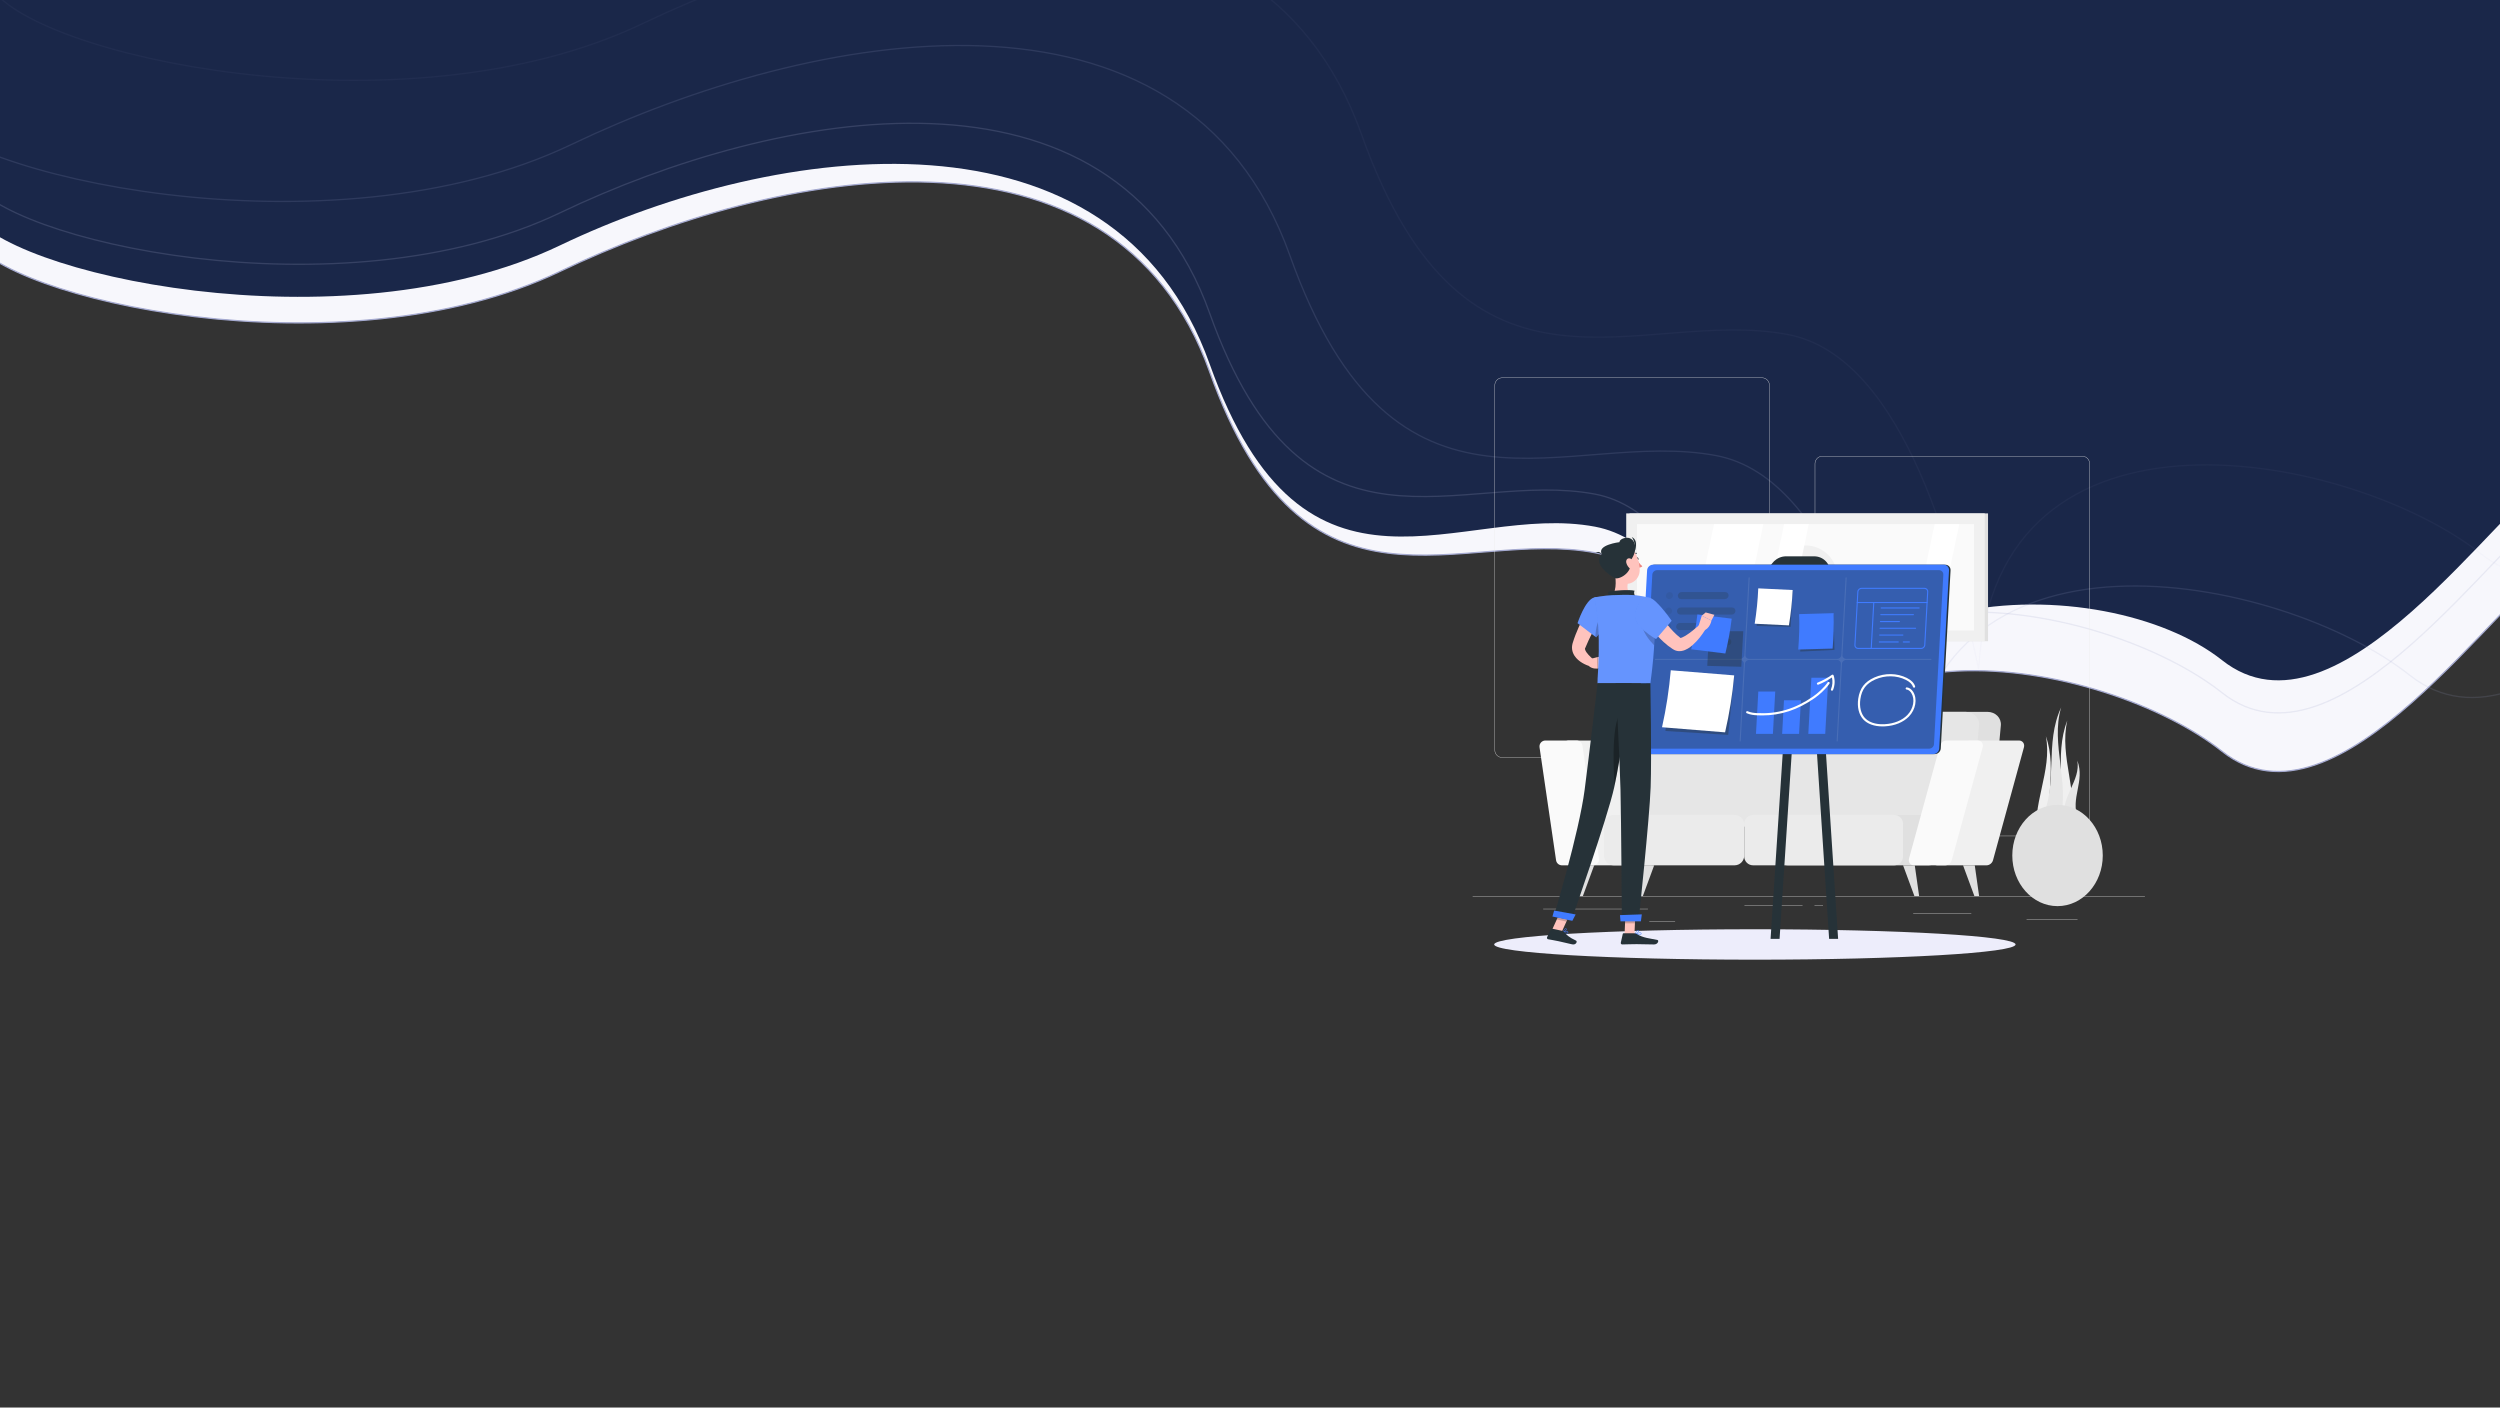 <svg width="1920" height="1081" viewBox="0 0 1920 1081" fill="none" xmlns="http://www.w3.org/2000/svg">
<rect x="0" y="0" width="1920" height="1081" fill="#333333" stroke="none"/>
<g clip-path="url(#clip0)">
<path d="M1225 424.5C1307.8 440.1 1342.83 588 1357.5 657C1368.5 456.5 1617.5 506.5 1706.5 577C1795.5 647.5 1918.83 456.5 1969 427.5V-137H-15.5C-18.167 -44.333 -42.7 142.7 -23.5 181.5C0.5 230 263 288.5 430 208.5C597 128.5 855.715 80 929 285.5C1002.28 491 1121.5 405 1225 424.5Z" fill="#F7F7FC" stroke="#A5AAD1"/>
<path d="M1225 404.5C1307.8 420.1 1342.83 568 1357.5 637C1368.5 436.5 1617.5 436.5 1706.5 507C1795.5 577.5 1918.83 386.5 1969 357.5V-157H-15.5C-18.167 -64.333 -42.7 122.7 -23.5 161.5C0.5 210 263 268.5 430 188.5C597 108.5 855.715 74 929 279.5C1002.28 485 1121.5 385 1225 404.5Z" fill="#1A2749"/>
<path opacity="0.2" d="M1225 379.5C1307.8 395.1 1342.83 543 1357.5 612C1368.5 411.5 1617.5 461.5 1706.5 532C1795.5 602.5 1918.83 411.5 1969 382.5V-182H-15.5C-18.167 -89.333 -42.7 97.7 -23.5 136.5C0.5 185 263 243.5 430 163.5C597 83.5 855.715 35 929 240.5C1002.28 446 1121.5 360 1225 379.5Z" stroke="#A5AAD1"/>
<path opacity="0.15" d="M1318.05 349.903C1409.63 367.153 1448.38 530.7 1464.61 607C1476.77 385.288 1752.2 440.578 1850.64 518.537C1949.09 596.495 2085.51 385.288 2141 353.22V-271H-54.096C-57.045 -168.53 -84.182 38.29 -62.945 81.195C-36.398 134.826 253.959 199.515 438.681 111.052C623.403 22.588 909.573 -31.043 990.635 196.198C1071.7 423.438 1203.56 328.34 1318.05 349.903Z" stroke="#A5AAD1"/>
<path opacity="0.05" d="M1373.05 256.903C1464.63 274.153 1503.38 437.7 1519.61 514C1531.77 292.288 1807.2 347.578 1905.64 425.537C2004.09 503.495 2140.51 292.288 2196 260.22V-364H0.904C-2.045 -261.53 -29.182 -54.71 -7.945 -11.805C18.602 41.826 308.959 106.515 493.681 18.052C678.403 -70.412 964.573 -124.043 1045.63 103.198C1126.7 330.438 1258.56 235.34 1373.05 256.903Z" stroke="#A5AAD1"/>
<path d="M1647.28 688.17H1131V688.428H1647.28V688.17Z" fill="#EBEBEB"/>
<path d="M1265.61 697.996H1185.17V698.254H1265.61V697.996Z" fill="#EBEBEB"/>
<path d="M1595.55 705.85H1556.41V706.108H1595.55V705.85Z" fill="#EBEBEB"/>
<path d="M1286.46 707.584H1266.65V707.842H1286.46V707.584Z" fill="#EBEBEB"/>
<path d="M1384.35 695.199H1339.75V695.457H1384.35V695.199Z" fill="#EBEBEB"/>
<path d="M1400.07 695.199H1393.54V695.457H1400.07V695.199Z" fill="#EBEBEB"/>
<path d="M1513.96 701.484H1469.34V701.742H1513.96V701.484Z" fill="#EBEBEB"/>
<path d="M1353.15 581.931H1153.77C1150.52 581.931 1147.88 579.289 1147.88 576.038V295.893C1147.88 292.642 1150.52 290 1153.77 290H1353.16C1356.41 290 1359.05 292.642 1359.05 295.893V576.038C1359.04 579.289 1356.4 581.931 1353.15 581.931ZM1153.77 290.258C1150.66 290.258 1148.13 292.787 1148.13 295.893V576.038C1148.13 579.145 1150.66 581.673 1153.77 581.673H1353.16C1356.27 581.673 1358.8 579.145 1358.8 576.038V295.893C1358.8 292.787 1356.27 290.258 1353.16 290.258H1153.77Z" fill="#EBEBEB"/>
<path d="M1599.07 642.138H1399.68C1396.43 642.138 1393.78 639.496 1393.78 636.245V356.1C1393.78 352.849 1396.43 350.207 1399.68 350.207H1599.07C1602.32 350.207 1604.96 352.849 1604.96 356.1V636.245C1604.96 639.496 1602.32 642.138 1599.07 642.138ZM1399.68 350.465C1396.57 350.465 1394.04 352.994 1394.04 356.1V636.245C1394.04 639.352 1396.57 641.88 1399.68 641.88H1599.07C1602.17 641.88 1604.7 639.352 1604.7 636.245V356.1C1604.7 352.994 1602.17 350.465 1599.07 350.465H1399.68Z" fill="#EBEBEB"/>
<path d="M1268.2 664.576H1217.46C1215.19 664.576 1213.27 662.915 1212.94 660.685L1200.24 573.916C1199.84 571.171 1201.97 568.704 1204.76 568.704H1255.48C1257.75 568.704 1259.67 570.366 1260 572.595L1272.7 659.364C1273.1 662.11 1270.97 664.576 1268.2 664.576Z" fill="#F0F0F0"/>
<path d="M1223.5 664.576H1199.57C1197.31 664.576 1195.39 662.915 1195.06 660.685L1182.36 573.916C1181.96 571.171 1184.08 568.704 1186.87 568.704H1210.8C1213.06 568.704 1214.98 570.366 1215.31 572.595L1228.01 659.364C1228.4 662.11 1226.27 664.576 1223.5 664.576Z" fill="#FAFAFA"/>
<path d="M1526.28 546.7H1279.71C1273.45 546.7 1267.94 551.396 1267.4 557.186L1261.19 624.18C1260.66 629.97 1265.3 634.666 1271.56 634.666H1518.13C1524.39 634.666 1529.91 629.97 1530.44 624.18L1536.65 557.186C1537.19 551.396 1532.55 546.7 1526.28 546.7Z" fill="#E0E0E0"/>
<path d="M1509.54 546.7H1262.97C1256.71 546.7 1251.2 551.396 1250.66 557.186L1244.46 624.18C1243.92 629.97 1248.57 634.666 1254.82 634.666H1501.4C1507.65 634.666 1513.17 629.97 1513.71 624.18L1519.91 557.186C1520.45 551.396 1515.81 546.7 1509.54 546.7Z" fill="#E6E6E6"/>
<path d="M1231.84 657.145V633.293C1231.84 629.196 1235.16 625.872 1239.26 625.872H1332.13C1336.23 625.872 1339.55 629.196 1339.55 633.293V657.145C1339.55 661.243 1336.23 664.566 1332.13 664.566H1239.26C1235.16 664.576 1231.84 661.243 1231.84 657.145Z" fill="#EBEBEB"/>
<path d="M1366.13 657.775V632.664C1366.13 628.907 1369.18 625.872 1372.93 625.872H1481.31C1485.07 625.872 1488.11 628.917 1488.11 632.664V657.775C1488.11 661.532 1485.06 664.566 1481.31 664.566H1372.93C1369.17 664.576 1366.13 661.532 1366.13 657.775Z" fill="#E0E0E0"/>
<path d="M1339.57 657.775V632.664C1339.57 628.907 1342.61 625.872 1346.36 625.872H1454.75C1458.51 625.872 1461.54 628.917 1461.54 632.664V657.775C1461.54 661.532 1458.49 664.566 1454.75 664.566H1346.37C1342.61 664.576 1339.57 661.532 1339.57 657.775Z" fill="#EBEBEB"/>
<path d="M1525.61 664.576H1487.87C1485.09 664.576 1483.28 662.11 1484.03 659.364L1507.8 572.595C1508.41 570.355 1510.55 568.704 1512.81 568.704H1550.55C1553.32 568.704 1555.14 571.171 1554.39 573.916L1530.62 660.685C1530 662.915 1527.87 664.576 1525.61 664.576Z" fill="#F0F0F0"/>
<path d="M1493.9 664.576H1469.98C1467.2 664.576 1465.38 662.11 1466.14 659.364L1489.91 572.595C1490.51 570.355 1492.65 568.704 1494.91 568.704H1518.84C1521.61 568.704 1523.43 571.171 1522.68 573.916L1498.91 660.685C1498.29 662.915 1496.16 664.576 1493.9 664.576Z" fill="#FAFAFA"/>
<path d="M1473.89 688.17H1470.26L1461.56 664.576H1470.54L1473.89 688.17Z" fill="#E0E0E0"/>
<path d="M1519.96 688.17H1516.33L1507.62 664.576H1516.62L1519.96 688.17Z" fill="#E0E0E0"/>
<path d="M1258.08 688.17H1261.71L1270.41 664.576H1261.41L1258.08 688.17Z" fill="#E0E0E0"/>
<path d="M1212 688.17H1215.64L1224.33 664.576H1215.35L1212 688.17Z" fill="#E0E0E0"/>
<path d="M1526.81 394.288H1251.47V492.452H1526.81V394.288Z" fill="#E0E0E0"/>
<path d="M1524.28 394.288H1248.94V492.452H1524.28V394.288Z" fill="#F0F0F0"/>
<path d="M1516.02 484.199V402.55L1257.2 402.55V484.199L1516.02 484.199Z" fill="#FAFAFA"/>
<path d="M1386.62 467.857C1400.15 467.857 1411.11 456.896 1411.11 443.375C1411.11 429.855 1400.15 418.894 1386.62 418.894C1373.09 418.894 1362.13 429.855 1362.13 443.375C1362.13 456.896 1373.09 467.857 1386.62 467.857Z" fill="#F0F0F0"/>
<path d="M1299.22 484.205L1316.37 402.545H1354.24L1337.08 484.205H1299.22Z" fill="white"/>
<path d="M1353.05 484.205L1370.21 402.545H1389.14L1371.99 484.205H1353.05Z" fill="white"/>
<path d="M1468.63 484.205L1485.8 402.545H1504.72L1487.57 484.205H1468.63Z" fill="white"/>
<path d="M1587.68 553.336C1581.25 581.161 1596.97 609.906 1590.55 637.742C1588.43 637.649 1586.3 637.566 1584.19 637.473C1582.07 637.38 1579.94 637.298 1577.83 637.205C1588.48 609.555 1577.01 580.986 1587.68 553.336Z" fill="#F0F0F0"/>
<path d="M1571.21 565.401C1576.47 592.009 1559.58 618.606 1564.84 645.214C1566.96 645.214 1569.08 645.214 1571.21 645.214C1573.33 645.214 1575.45 645.214 1577.58 645.214C1568.07 618.617 1580.72 592.009 1571.21 565.401Z" fill="#F0F0F0"/>
<path d="M1582.97 543.283C1574.54 571.656 1590.21 602.278 1581.78 630.651C1579.48 630.434 1577.17 630.217 1574.86 630.001C1572.56 629.784 1570.25 629.567 1567.95 629.35C1580.98 601.411 1569.93 571.222 1582.97 543.283Z" fill="#E6E6E6"/>
<path d="M1595.37 584.134C1598.09 599.481 1582.94 611.536 1585.65 626.884C1587.37 627.193 1589.07 627.513 1590.79 627.823C1592.5 628.133 1594.2 628.453 1595.92 628.762C1589.78 612.806 1601.5 600.111 1595.37 584.134Z" fill="#E6E6E6"/>
<path d="M1580.18 695.911C1599.37 695.911 1614.93 678.5 1614.93 657.021C1614.93 635.543 1599.37 618.132 1580.18 618.132C1560.99 618.132 1545.44 635.543 1545.44 657.021C1545.44 678.5 1560.99 695.911 1580.18 695.911Z" fill="#E0E0E0"/>
<path d="M1347.75 737.038C1458.31 737.038 1547.95 731.807 1547.95 725.355C1547.95 718.902 1458.31 713.671 1347.75 713.671C1237.18 713.671 1147.54 718.902 1147.54 725.355C1147.54 731.807 1237.18 737.038 1347.75 737.038Z" fill="#EDEDFB"/>
<path d="M1485.9 579.157H1262.77C1260.36 579.157 1258.5 577.185 1258.64 574.781L1266.15 438.047C1266.29 435.642 1268.36 433.671 1270.77 433.671H1493.9C1496.31 433.671 1498.17 435.642 1498.03 438.047L1490.52 574.781C1490.38 577.196 1488.31 579.157 1485.9 579.157Z" fill="#263238"/>
<path d="M1392.03 456.935H1370.46C1363.27 456.935 1357.71 451.062 1358.1 443.879L1358.32 439.895C1358.7 432.938 1364.71 427.251 1371.68 427.251H1393.24C1400.44 427.251 1406 433.134 1405.61 440.318L1405.39 444.291C1405.02 451.237 1399 456.935 1392.03 456.935Z" fill="#263238"/>
<path d="M1411.67 721.04H1404.76L1385.73 430.286H1392.64L1411.67 721.04Z" fill="#263238"/>
<path d="M1359.8 721.04H1366.71L1385.73 430.286H1378.83L1359.8 721.04Z" fill="#263238"/>
<path d="M1484.71 579.157H1261.58C1259.17 579.157 1257.31 577.185 1257.45 574.781L1264.97 438.047C1265.1 435.642 1267.18 433.671 1269.58 433.671H1492.72C1495.12 433.671 1496.98 435.642 1496.85 438.047L1489.33 574.781C1489.19 577.196 1487.12 579.157 1484.71 579.157Z" fill="#407BFF"/>
<path opacity="0.4" d="M1265.12 574.966C1263.19 574.966 1261.71 573.398 1261.82 571.478L1268.97 441.36C1269.08 439.43 1270.73 437.872 1272.66 437.872H1489.16C1491.09 437.872 1492.57 439.44 1492.47 441.36L1485.31 571.478C1485.21 573.408 1483.56 574.966 1481.63 574.966H1265.12Z" fill="#263238"/>
<path opacity="0.1" d="M1482.97 506.001H1417.79C1416.15 506.001 1414.9 504.67 1414.99 503.039L1418.24 443.806C1418.25 443.579 1418.07 443.383 1417.85 443.383C1417.62 443.383 1417.41 443.569 1417.4 443.806L1414.15 503.039C1414.06 504.68 1412.66 506.001 1411.02 506.001H1343.31C1341.66 506.001 1340.41 504.67 1340.5 503.039L1343.75 443.806C1343.76 443.579 1343.58 443.383 1343.36 443.383C1343.13 443.383 1342.92 443.569 1342.91 443.806L1339.66 503.039C1339.57 504.68 1338.17 506.001 1336.53 506.001H1271.36C1271.13 506.001 1270.92 506.187 1270.91 506.424C1270.9 506.651 1271.08 506.847 1271.31 506.847H1336.48C1338.12 506.847 1339.37 508.179 1339.29 509.809L1336.04 569.042C1336.03 569.269 1336.2 569.465 1336.43 569.465C1336.66 569.465 1336.86 569.279 1336.87 569.042L1340.13 509.809C1340.22 508.168 1341.61 506.847 1343.25 506.847H1410.98C1412.62 506.847 1413.87 508.179 1413.79 509.809L1410.54 569.042C1410.52 569.269 1410.7 569.465 1410.93 569.465C1411.15 569.465 1411.36 569.279 1411.37 569.042L1414.62 509.809C1414.72 508.168 1416.11 506.847 1417.75 506.847H1482.93C1483.15 506.847 1483.36 506.662 1483.37 506.424C1483.38 506.187 1483.21 506.001 1482.97 506.001Z" fill="white"/>
<path opacity="0.4" d="M1376.71 454.117H1350.53L1349.08 480.735L1375.21 481.427L1376.71 454.117Z" fill="#263238"/>
<path d="M1373.88 480.291C1365.12 479.868 1356.37 479.435 1347.6 479.011C1349.06 469.97 1349.97 460.898 1350.34 451.857C1359.15 452.28 1367.95 452.713 1376.76 453.137C1376.35 462.178 1375.38 471.24 1373.88 480.291Z" fill="white"/>
<path opacity="0.4" d="M1408.27 471.9L1382.06 473.892L1382.64 500.428L1408.86 499.127L1408.27 471.9Z" fill="#263238"/>
<path d="M1407.44 498.095C1398.64 498.343 1389.83 498.58 1381.04 498.828C1381.8 489.735 1382.02 480.663 1381.7 471.652C1390.56 471.405 1399.4 471.157 1408.25 470.909C1408.52 479.92 1408.24 489.002 1407.44 498.095Z" fill="#407BFF"/>
<path opacity="0.4" d="M1331.72 520.296L1283.4 518.448L1279.06 561.425L1327.27 564.398L1331.72 520.296Z" fill="#263238"/>
<path d="M1324.86 562.447C1308.73 561.136 1292.59 559.836 1276.44 558.525C1279.68 543.982 1281.92 529.378 1283.15 514.764C1299.39 516.074 1315.62 517.385 1331.85 518.696C1330.54 533.31 1328.2 547.915 1324.86 562.447Z" fill="white"/>
<g opacity="0.3">
<path opacity="0.3" d="M1281.98 460.134C1280.49 460.134 1279.33 458.906 1279.41 457.409C1279.49 455.913 1280.78 454.685 1282.28 454.685C1283.78 454.685 1284.94 455.913 1284.85 457.409C1284.77 458.906 1283.48 460.134 1281.98 460.134Z" fill="#263238"/>
<path opacity="0.8" d="M1324.68 460.134H1291.15C1289.65 460.134 1288.5 458.906 1288.58 457.409C1288.66 455.913 1289.95 454.685 1291.45 454.685H1324.98C1326.48 454.685 1327.63 455.913 1327.55 457.409C1327.48 458.906 1326.18 460.134 1324.68 460.134Z" fill="#263238"/>
<path opacity="0.3" d="M1281.33 472.003C1279.83 472.003 1278.68 470.775 1278.76 469.279C1278.84 467.782 1280.13 466.554 1281.63 466.554C1283.13 466.554 1284.29 467.782 1284.2 469.279C1284.12 470.786 1282.83 472.003 1281.33 472.003Z" fill="#263238"/>
<path opacity="0.8" d="M1329.97 472.003H1290.49C1288.99 472.003 1287.84 470.775 1287.92 469.279C1288 467.782 1289.29 466.554 1290.79 466.554H1330.26C1331.76 466.554 1332.92 467.782 1332.84 469.279C1332.76 470.786 1331.46 472.003 1329.97 472.003Z" fill="#263238"/>
<path opacity="0.3" d="M1280.67 483.883C1279.17 483.883 1278.02 482.655 1278.1 481.158C1278.18 479.662 1279.47 478.433 1280.97 478.433C1282.47 478.433 1283.62 479.662 1283.54 481.158C1283.47 482.655 1282.17 483.883 1280.67 483.883Z" fill="#263238"/>
<path opacity="0.8" d="M1309.06 483.883H1289.85C1288.35 483.883 1287.2 482.655 1287.28 481.158C1287.36 479.662 1288.65 478.433 1290.15 478.433H1309.37C1310.86 478.433 1312.02 479.662 1311.94 481.158C1311.84 482.655 1310.55 483.883 1309.06 483.883Z" fill="#263238"/>
<path opacity="0.8" d="M1326.85 495.762H1307.63C1306.13 495.762 1304.98 494.534 1305.06 493.038C1305.14 491.541 1306.43 490.313 1307.93 490.313H1327.15C1328.64 490.313 1329.8 491.541 1329.72 493.038C1329.63 494.534 1328.34 495.762 1326.85 495.762Z" fill="#263238"/>
<path opacity="0.3" d="M1280.02 495.762C1278.52 495.762 1277.37 494.534 1277.45 493.038C1277.53 491.541 1278.82 490.313 1280.32 490.313C1281.82 490.313 1282.97 491.541 1282.89 493.038C1282.81 494.534 1281.52 495.762 1280.02 495.762Z" fill="#263238"/>
<path opacity="0.8" d="M1298.06 495.762H1289.19C1287.69 495.762 1286.54 494.534 1286.62 493.038C1286.7 491.541 1287.99 490.313 1289.49 490.313H1298.36C1299.86 490.313 1301.01 491.541 1300.93 493.038C1300.86 494.534 1299.57 495.762 1298.06 495.762Z" fill="#263238"/>
</g>
<path d="M1363.38 531.102H1350.38L1348.59 563.623H1361.59L1363.38 531.102Z" fill="#407BFF"/>
<path d="M1383.11 537.8H1370.1L1368.69 563.623H1381.69L1383.11 537.8Z" fill="#407BFF"/>
<path d="M1404.14 520.481H1391.14L1388.78 563.623H1401.78L1404.14 520.481Z" fill="#407BFF"/>
<path d="M1353.28 549.453C1351.99 549.453 1350.7 549.422 1349.38 549.349C1347.11 549.236 1344.16 548.947 1341.51 547.76C1341.09 547.574 1340.9 547.079 1341.09 546.656C1341.27 546.232 1341.77 546.047 1342.19 546.232C1344.59 547.306 1347.33 547.574 1349.46 547.677C1365.06 548.482 1378.72 544.416 1392.48 534.9C1395.75 532.629 1400.65 528.429 1403.66 524.063C1403.92 523.681 1404.44 523.588 1404.83 523.846C1405.21 524.104 1405.3 524.63 1405.04 525.012C1401.91 529.554 1397 533.806 1393.44 536.273C1380.52 545.211 1367.66 549.453 1353.28 549.453Z" fill="white"/>
<path d="M1406.97 530.483C1406.87 530.483 1406.76 530.462 1406.65 530.421C1406.23 530.245 1406.02 529.75 1406.2 529.327C1407.39 526.457 1407.63 523.227 1406.92 520.296C1403.65 522.494 1400.17 524.342 1396.53 525.807C1396.1 525.983 1395.61 525.776 1395.44 525.343C1395.26 524.909 1395.47 524.424 1395.9 524.249C1399.78 522.69 1403.48 520.678 1406.92 518.262C1407.14 518.108 1407.42 518.066 1407.66 518.149C1407.91 518.231 1408.12 518.428 1408.2 518.675C1409.41 522.246 1409.24 526.354 1407.76 529.956C1407.61 530.286 1407.3 530.483 1406.97 530.483Z" fill="white"/>
<path d="M1475.44 498.425H1427.08C1426.26 498.425 1425.5 498.105 1424.95 497.527C1424.39 496.939 1424.11 496.175 1424.16 495.35L1426.42 454.478C1426.51 452.806 1427.94 451.444 1429.62 451.444H1477.98C1478.8 451.444 1479.56 451.764 1480.11 452.342C1480.67 452.93 1480.94 453.694 1480.89 454.52L1478.64 495.391C1478.55 497.063 1477.11 498.425 1475.44 498.425ZM1429.61 452.27C1428.37 452.27 1427.3 453.281 1427.24 454.509L1424.99 495.381C1424.96 495.969 1425.16 496.526 1425.55 496.939C1425.94 497.352 1426.48 497.579 1427.07 497.579H1475.43C1476.67 497.579 1477.73 496.568 1477.8 495.339L1480.05 454.468C1480.08 453.88 1479.88 453.322 1479.49 452.909C1479.1 452.497 1478.56 452.27 1477.97 452.27H1429.61Z" fill="#407BFF"/>
<path d="M1480.02 463.158H1426.36C1426.14 463.158 1425.94 462.972 1425.94 462.735C1425.94 462.508 1426.13 462.312 1426.36 462.312H1480.02C1480.24 462.312 1480.44 462.498 1480.44 462.735C1480.44 462.972 1480.25 463.158 1480.02 463.158Z" fill="#407BFF"/>
<path d="M1437.1 498.425C1437.09 498.425 1437.08 498.425 1437.08 498.425C1436.85 498.415 1436.67 498.219 1436.69 497.982L1438.63 462.714C1438.64 462.487 1438.84 462.302 1439.07 462.322C1439.3 462.333 1439.49 462.529 1439.47 462.766L1437.53 498.033C1437.51 498.25 1437.32 498.425 1437.1 498.425Z" fill="#407BFF"/>
<path d="M1473.87 467.349H1444.74C1444.52 467.349 1444.32 467.163 1444.32 466.925C1444.32 466.698 1444.51 466.502 1444.74 466.502H1473.87C1474.1 466.502 1474.3 466.688 1474.3 466.925C1474.3 467.163 1474.11 467.349 1473.87 467.349Z" fill="#407BFF"/>
<path d="M1469.48 472.488H1444.46C1444.24 472.488 1444.04 472.303 1444.04 472.065C1444.04 471.838 1444.23 471.642 1444.46 471.642H1469.48C1469.71 471.642 1469.91 471.828 1469.91 472.065C1469.91 472.303 1469.72 472.488 1469.48 472.488Z" fill="#407BFF"/>
<path d="M1458.73 477.794H1444.17C1443.94 477.794 1443.74 477.608 1443.74 477.37C1443.74 477.133 1443.93 476.947 1444.17 476.947H1458.73C1458.96 476.947 1459.16 477.133 1459.16 477.37C1459.16 477.608 1458.97 477.794 1458.73 477.794Z" fill="#407BFF"/>
<path d="M1461.38 488.146H1443.6C1443.37 488.146 1443.17 487.96 1443.17 487.722C1443.17 487.485 1443.36 487.299 1443.6 487.299H1461.38C1461.61 487.299 1461.8 487.485 1461.8 487.722C1461.8 487.96 1461.62 488.146 1461.38 488.146Z" fill="#407BFF"/>
<path d="M1457.88 493.461H1443.31C1443.08 493.461 1442.89 493.275 1442.89 493.038C1442.89 492.811 1443.07 492.615 1443.31 492.615H1457.88C1458.1 492.615 1458.3 492.8 1458.3 493.038C1458.29 493.265 1458.1 493.461 1457.88 493.461Z" fill="#407BFF"/>
<path d="M1466.41 493.461H1461.74C1461.51 493.461 1461.32 493.275 1461.32 493.038C1461.32 492.811 1461.5 492.615 1461.74 492.615H1466.41C1466.63 492.615 1466.83 492.8 1466.83 493.038C1466.82 493.265 1466.63 493.461 1466.41 493.461Z" fill="#407BFF"/>
<path d="M1471.17 482.933H1443.9C1443.67 482.933 1443.47 482.748 1443.47 482.51C1443.47 482.283 1443.66 482.087 1443.9 482.087H1471.17C1471.39 482.087 1471.59 482.273 1471.59 482.51C1471.58 482.748 1471.39 482.933 1471.17 482.933Z" fill="#407BFF"/>
<path d="M1445.73 557.885C1439.42 557.885 1434.24 556.017 1431.02 552.549C1427.59 548.844 1426.17 543.012 1427.12 536.551C1427.7 532.598 1429 529.275 1430.96 526.684C1432.93 524.083 1435.79 521.947 1439.46 520.316C1447.53 516.725 1456.89 516.848 1464.48 520.657C1467.87 522.36 1470 524.517 1470.81 527.066C1470.94 527.51 1470.7 527.975 1470.26 528.119C1469.81 528.253 1469.35 528.016 1469.2 527.572C1468.54 525.477 1466.7 523.65 1463.72 522.164C1456.58 518.582 1447.77 518.469 1440.14 521.864C1436.74 523.371 1434.1 525.343 1432.3 527.716C1430.5 530.08 1429.32 533.135 1428.78 536.809C1427.9 542.765 1429.17 548.09 1432.26 551.424C1436.56 556.058 1443.65 556.388 1447.5 556.172C1454.67 555.779 1460.82 553.271 1464.85 549.133C1469.56 544.282 1470.88 537.036 1467.91 532.268C1467.34 531.35 1466.11 529.77 1464.3 529.585C1463.84 529.543 1463.51 529.13 1463.55 528.666C1463.59 528.202 1464 527.871 1464.47 527.913C1466.33 528.098 1468.07 529.327 1469.34 531.38C1472.69 536.778 1471.28 544.911 1466.05 550.299C1461.73 554.747 1455.17 557.421 1447.58 557.844C1446.96 557.864 1446.34 557.885 1445.73 557.885Z" fill="white"/>
<path d="M1231.4 470.517L1228.42 475.709L1225.5 481.003C1223.58 484.544 1221.74 488.115 1220.07 491.696C1219.23 493.492 1218.44 495.288 1217.72 497.084L1217.58 497.414C1217.57 497.445 1217.55 497.465 1217.54 497.486C1217.49 497.538 1217.48 497.589 1217.45 497.631C1217.4 497.723 1217.36 497.806 1217.3 497.93C1217.23 498.167 1217.25 498.56 1217.43 499.086C1217.76 500.159 1218.73 501.553 1219.92 502.853C1221.08 504.164 1222.59 505.495 1223.94 506.672L1221.53 511.822C1220.3 511.471 1219.28 511.12 1218.19 510.645C1217.12 510.191 1216.07 509.644 1215.04 509.025C1212.99 507.756 1210.93 506.197 1209.22 503.627C1208.39 502.347 1207.68 500.758 1207.4 498.921C1207.28 498.002 1207.23 497.053 1207.35 496.113C1207.4 495.649 1207.47 495.174 1207.59 494.741L1207.75 494.07L1207.88 493.667C1208.54 491.562 1209.23 489.467 1210.03 487.454C1211.6 483.398 1213.37 479.486 1215.3 475.678C1216.26 473.768 1217.26 471.89 1218.32 470.032C1219.38 468.164 1220.4 466.358 1221.62 464.469L1231.4 470.517Z" fill="#FFC3BD"/>
<path d="M1221.36 506.084L1226.78 504.67L1227.09 513.422C1227.09 513.422 1222.85 514.051 1220.25 511.461L1221.36 506.084Z" fill="#FFC3BD"/>
<path d="M1234.47 503.204L1233.25 510.893L1227.09 513.432L1226.78 504.68L1234.47 503.204Z" fill="#FFC3BD"/>
<path d="M1256.91 429.254C1257.04 429.852 1257.45 430.275 1257.84 430.193C1258.23 430.11 1258.45 429.563 1258.33 428.965C1258.2 428.366 1257.79 427.943 1257.4 428.025C1257.02 428.108 1256.8 428.655 1256.91 429.254Z" fill="#263238"/>
<path d="M1257.4 430.286C1257.4 430.286 1259.46 433.465 1261.3 434.827C1260.44 436.035 1258.54 435.942 1258.54 435.942L1257.4 430.286Z" fill="#ED847E"/>
<path d="M1254.04 426.374C1253.96 426.374 1253.87 426.343 1253.79 426.281C1253.65 426.147 1253.64 425.92 1253.77 425.775C1255.13 424.32 1256.76 424.578 1256.83 424.588C1257.03 424.619 1257.16 424.805 1257.12 425.001C1257.09 425.197 1256.9 425.332 1256.71 425.301C1256.65 425.29 1255.37 425.105 1254.3 426.271C1254.24 426.333 1254.14 426.374 1254.04 426.374Z" fill="#263238"/>
<path d="M1239.83 437.686C1240.92 443.228 1242.01 453.395 1238.13 457.1C1238.13 457.1 1239.65 462.725 1249.96 462.725C1261.3 462.725 1255.38 457.1 1255.38 457.1C1249.2 455.624 1249.35 451.031 1250.44 446.727L1239.83 437.686Z" fill="#FFC3BD"/>
<path d="M1235.89 458.132C1235.06 456.594 1234.14 454.829 1236.03 454.272C1238.11 453.663 1251.46 452.538 1255.37 453.673C1254.17 455.82 1256.21 458.452 1256.21 458.452L1235.89 458.132Z" fill="#263238"/>
<path d="M1202.3 716.726C1203.06 716.891 1203.82 716.932 1204.19 716.623C1204.34 716.489 1204.5 716.241 1204.37 715.787C1204.29 715.549 1204.14 715.374 1203.9 715.26C1202.88 714.775 1200.52 715.735 1200.42 715.777C1200.36 715.807 1200.31 715.869 1200.31 715.942C1200.31 716.014 1200.35 716.076 1200.41 716.107C1200.77 716.272 1201.54 716.561 1202.3 716.726ZM1203.53 715.508C1203.6 715.529 1203.67 715.549 1203.74 715.58C1203.88 715.653 1203.96 715.746 1204 715.89C1204.1 716.21 1203.98 716.313 1203.94 716.344C1203.54 716.695 1202.02 716.375 1200.95 715.942C1201.69 715.694 1202.86 715.364 1203.53 715.508Z" fill="#407BFF"/>
<path d="M1200.45 716.107C1200.48 716.117 1200.51 716.117 1200.55 716.107C1201.4 715.859 1203.24 714.559 1203.26 713.692C1203.26 713.537 1203.21 713.258 1202.8 713.114C1202.53 713.021 1202.26 713.041 1202 713.176C1200.99 713.692 1200.35 715.797 1200.32 715.88C1200.3 715.942 1200.32 716.014 1200.36 716.055C1200.39 716.086 1200.42 716.107 1200.45 716.107ZM1202.6 713.434C1202.63 713.444 1202.65 713.444 1202.68 713.454C1202.91 713.537 1202.9 713.64 1202.9 713.692C1202.89 714.197 1201.68 715.219 1200.79 715.632C1201.02 715.023 1201.53 713.826 1202.18 713.496C1202.31 713.423 1202.46 713.403 1202.6 713.434Z" fill="#407BFF"/>
<path d="M1258.31 717.996C1259.28 717.996 1260.22 717.861 1260.54 717.428C1260.65 717.273 1260.73 717.015 1260.53 716.644C1260.41 716.437 1260.22 716.293 1259.96 716.22C1258.7 715.88 1256.04 717.387 1255.93 717.449C1255.87 717.49 1255.83 717.562 1255.84 717.634C1255.85 717.707 1255.91 717.769 1255.98 717.779C1256.46 717.882 1257.4 717.996 1258.31 717.996ZM1259.5 716.53C1259.63 716.53 1259.75 716.54 1259.85 716.571C1260.02 716.613 1260.13 716.695 1260.21 716.819C1260.33 717.046 1260.29 717.149 1260.24 717.211C1259.89 717.696 1257.97 717.717 1256.56 717.511C1257.26 717.16 1258.62 716.53 1259.5 716.53Z" fill="#407BFF"/>
<path d="M1256.01 717.789C1256.03 717.789 1256.07 717.779 1256.09 717.768C1257 717.356 1258.81 715.715 1258.68 714.858C1258.65 714.652 1258.5 714.404 1258.01 714.352C1257.63 714.311 1257.3 714.414 1257.02 714.662C1256.05 715.457 1255.85 717.5 1255.84 717.583C1255.83 717.645 1255.86 717.707 1255.91 717.748C1255.94 717.779 1255.97 717.789 1256.01 717.789ZM1257.86 714.713C1257.89 714.713 1257.93 714.713 1257.97 714.724C1258.29 714.755 1258.31 714.879 1258.32 714.93C1258.4 715.446 1257.17 716.736 1256.23 717.294C1256.32 716.695 1256.6 715.477 1257.23 714.951C1257.43 714.786 1257.63 714.713 1257.86 714.713Z" fill="#407BFF"/>
<path d="M1247.67 717.603H1255.26L1256.01 700.047H1248.42L1247.67 717.603Z" fill="#FFC3BD"/>
<path d="M1192 714.094L1199.41 715.704L1206.85 699.345L1199.44 697.746L1192 714.094Z" fill="#FFC3BD"/>
<path d="M1200.12 714.961L1191.79 713.155C1191.49 713.093 1191.18 713.248 1191.05 713.527L1188.15 719.802C1187.86 720.452 1188.25 721.216 1188.95 721.35C1191.87 721.928 1193.32 722.062 1196.98 722.857C1199.23 723.342 1204.32 724.58 1207.43 725.262C1210.48 725.922 1211.61 722.95 1210.41 722.392C1204.96 719.905 1202.69 717.717 1201.22 715.684C1200.96 715.302 1200.57 715.054 1200.12 714.961Z" fill="#263238"/>
<path d="M1255.21 716.726H1246.93C1246.62 716.726 1246.35 716.943 1246.28 717.242L1244.78 723.982C1244.62 724.684 1245.15 725.344 1245.87 725.334C1248.86 725.282 1253.18 725.107 1256.93 725.107C1261.32 725.107 1265.12 725.344 1270.26 725.344C1273.38 725.344 1274.24 722.196 1272.94 721.907C1267 720.607 1262.16 720.473 1257.03 717.314C1256.48 716.974 1255.86 716.726 1255.21 716.726Z" fill="#263238"/>
<path d="M1224.54 458.813C1217.43 460.444 1211.57 478.588 1211.57 478.588L1225.85 489.467C1225.85 489.467 1231.09 484.533 1233.42 475.451C1235.87 465.945 1231.81 457.151 1224.54 458.813Z" fill="#407BFF"/>
<path opacity="0.2" d="M1224.54 458.813C1217.43 460.444 1211.57 478.588 1211.57 478.588L1225.85 489.467C1225.85 489.467 1231.09 484.533 1233.42 475.451C1235.87 465.945 1231.81 457.151 1224.54 458.813Z" fill="#FAFAFA"/>
<path opacity="0.2" d="M1230.63 472.158C1226.77 475.977 1225.51 482.933 1225.21 488.982L1225.84 489.467C1225.84 489.467 1231.09 484.523 1233.42 475.451C1233.57 474.883 1233.69 474.315 1233.79 473.758L1230.63 472.158Z" fill="black"/>
<path d="M1267.04 459.205C1267.04 459.205 1275.12 468.319 1267.49 524.744C1255.26 524.744 1232.86 524.744 1226.92 524.744C1226.64 518.52 1230.55 488.146 1224.54 458.813C1224.54 458.813 1231.5 457.42 1238.12 457.1C1243.3 456.852 1250.81 456.687 1255.36 457.1C1261.38 457.647 1267.04 459.205 1267.04 459.205Z" fill="#407BFF"/>
<path opacity="0.2" d="M1267.04 459.205C1267.04 459.205 1275.12 468.319 1267.49 524.744C1255.26 524.744 1232.86 524.744 1226.92 524.744C1226.64 518.52 1230.55 488.146 1224.54 458.813C1224.54 458.813 1231.5 457.42 1238.12 457.1C1243.3 456.852 1250.81 456.687 1255.36 457.1C1261.38 457.647 1267.04 459.205 1267.04 459.205Z" fill="#FAFAFA"/>
<path opacity="0.2" d="M1270.58 476.452L1270.43 476.318L1261.21 478.526C1260.68 484.76 1267.09 492.212 1270.4 495.618C1270.85 487.66 1270.84 481.385 1270.58 476.452Z" fill="black"/>
<path opacity="0.2" d="M1256.01 700.058L1255.62 709.109H1248.03L1248.42 700.058H1256.01Z" fill="black"/>
<path opacity="0.2" d="M1199.43 697.746L1206.85 699.356L1203.01 707.778L1195.6 706.178L1199.43 697.746Z" fill="black"/>
<path d="M1236.66 432.051C1238.62 439.317 1239.38 443.672 1243.87 446.696C1250.62 451.237 1259.03 446.025 1259.29 438.326C1259.52 431.39 1256.29 420.666 1248.5 419.201C1240.8 417.756 1234.71 424.785 1236.66 432.051Z" fill="#FFC3BD"/>
<path d="M1240 443.899C1243.09 445.664 1254.36 439.76 1252.05 430.802C1252.05 430.802 1256.34 425.641 1255.86 419.944C1255.37 414.247 1251.46 412.079 1247.3 413.297C1243.63 414.371 1243.74 416.383 1243.74 416.383C1243.74 416.383 1226.4 418.427 1230.11 425.466C1223.04 433.155 1236.14 441.701 1240 443.899Z" fill="#263238"/>
<path d="M1230.59 426.054C1230.59 426.054 1228.53 422.483 1225.51 424.485C1226.93 424.506 1229.25 424.743 1230.59 426.054Z" fill="#263238"/>
<path d="M1255.3 423.701C1255.3 423.701 1259.08 415.176 1253.18 412.43C1255.18 415.196 1256.26 419.655 1255.3 423.701Z" fill="#263238"/>
<path d="M1249.03 432.36C1249.53 434.27 1250.78 435.911 1252.09 436.881C1254.06 438.346 1255.54 436.901 1255.39 434.672C1255.27 432.66 1254.09 429.481 1251.91 428.882C1249.78 428.294 1248.47 430.172 1249.03 432.36Z" fill="#FFC3BD"/>
<path d="M1253.1 524.744C1253.1 524.744 1244.49 582.686 1239.77 604.402C1234.6 628.171 1206.84 706.828 1206.84 706.828L1193.27 703.887C1193.27 703.887 1212.67 639.793 1217.01 606.559C1220.35 581.035 1226.93 524.754 1226.93 524.754H1253.1V524.744Z" fill="#263238"/>
<path d="M1210.09 702.287C1210.15 702.297 1207.56 707.2 1207.56 707.2L1192.27 703.897L1193.57 699.304L1210.09 702.287Z" fill="#407BFF"/>
<path opacity="0.3" d="M1247.66 545.386C1237.71 547.337 1238.76 584.441 1239.96 603.525C1242.83 590.035 1247.03 564.078 1249.9 545.654C1249.24 545.324 1248.5 545.221 1247.66 545.386Z" fill="black"/>
<path d="M1267.49 524.744C1267.49 524.744 1268.53 581.438 1267.7 604.557C1266.85 628.605 1258.44 707.355 1258.44 707.355H1245.58C1245.58 707.355 1245.11 630.009 1244.54 606.394C1243.92 580.643 1240.8 524.744 1240.8 524.744H1267.49Z" fill="#263238"/>
<path opacity="0.4" d="M1338.82 484.771H1312.65L1311.18 511.389L1337.33 512.08L1338.82 484.771Z" fill="#263238"/>
<path d="M1325.07 501.893C1316.34 500.82 1307.59 499.736 1298.85 498.663C1300.97 489.787 1302.55 480.849 1303.58 471.9C1312.37 472.984 1321.17 474.068 1329.95 475.141C1328.87 484.089 1327.24 493.027 1325.07 501.893Z" fill="#407BFF"/>
<path d="M1260.92 702.235C1260.98 702.235 1260.2 707.571 1260.2 707.571H1244.56L1244.14 702.813L1260.92 702.235Z" fill="#407BFF"/>
<path d="M1270.78 466.12C1271.95 467.937 1273.28 469.97 1274.6 471.859C1275.95 473.758 1277.3 475.657 1278.73 477.484C1281.55 481.138 1284.54 484.657 1287.76 487.568C1288.56 488.3 1289.38 488.992 1290.2 489.621L1290.82 490.086C1290.77 490.055 1290.57 489.983 1290.46 489.962C1290.19 489.91 1290.06 489.952 1290.13 489.993C1290.28 490.076 1291.04 489.941 1291.83 489.601C1292.64 489.26 1293.55 488.796 1294.45 488.249C1298.08 485.999 1301.83 482.851 1305.35 479.796L1309.78 483.377C1307.03 487.805 1304.01 491.81 1299.85 495.484C1298.79 496.392 1297.66 497.29 1296.29 498.095C1294.92 498.879 1293.37 499.695 1291.08 500.025C1289.94 500.17 1288.56 500.149 1287.13 499.695C1286.44 499.488 1285.7 499.117 1285.13 498.766L1284.23 498.198C1283.06 497.434 1281.93 496.629 1280.86 495.783C1276.58 492.398 1273.02 488.589 1269.74 484.626C1268.12 482.624 1266.55 480.601 1265.1 478.495C1263.62 476.369 1262.25 474.336 1260.88 471.972L1270.78 466.12Z" fill="#FFC3BD"/>
<path d="M1255.88 470.672C1253.45 480.838 1271.85 490.788 1271.85 490.788L1283.81 476.792C1283.81 476.792 1278.37 468.546 1271.59 462.054C1263.24 454.034 1257.73 462.931 1255.88 470.672Z" fill="#407BFF"/>
<path opacity="0.2" d="M1255.88 470.672C1253.45 480.838 1271.85 490.788 1271.85 490.788L1283.81 476.792C1283.81 476.792 1278.37 468.546 1271.59 462.054C1263.24 454.034 1257.73 462.931 1255.88 470.672Z" fill="#FAFAFA"/>
<path d="M1304.15 481.912L1306.97 472.86L1314.39 476.555C1314.39 476.555 1313.31 483.16 1307.91 484.306L1304.15 481.912Z" fill="#FFC3BD"/>
<path d="M1309.95 470.352L1316.65 472.189L1314.4 476.555L1306.98 472.86L1309.95 470.352Z" fill="#FFC3BD"/>
</g>
<defs>
<clipPath id="clip0">
<rect width="1920" height="1081" fill="white"/>
</clipPath>
</defs>
</svg>
